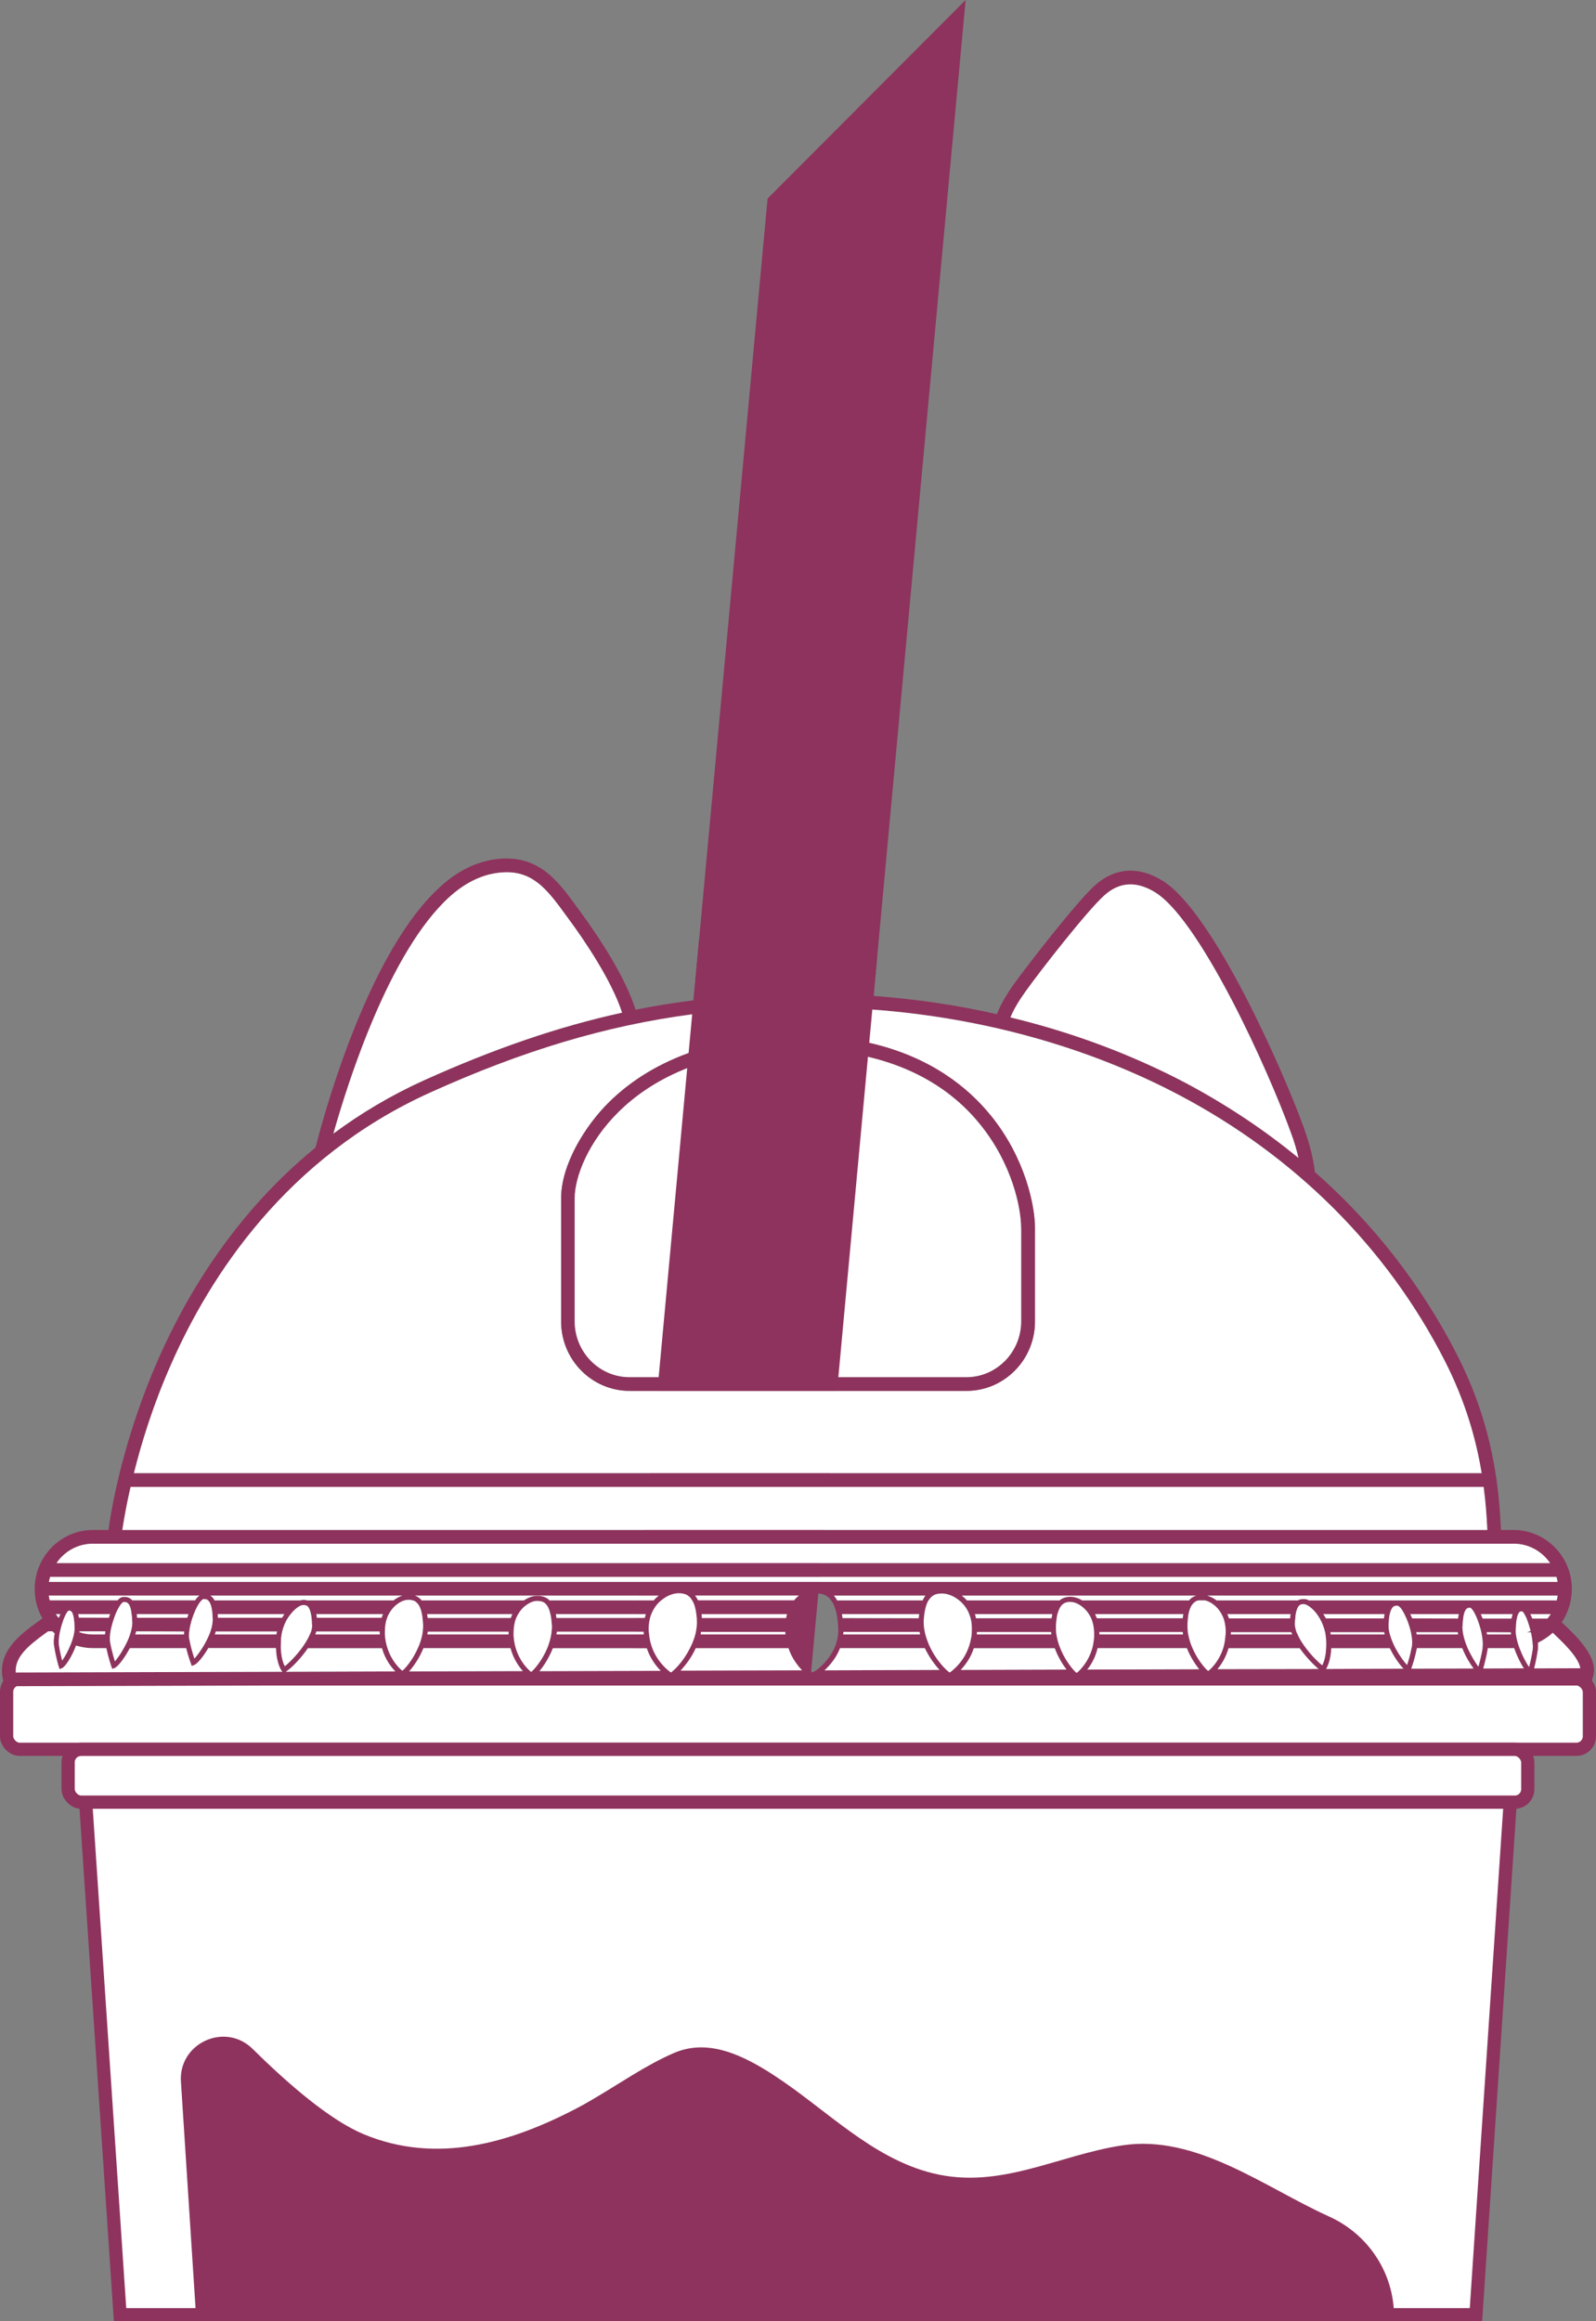 <?xml version="1.0" encoding="UTF-8"?><svg id="Layer_2" xmlns="http://www.w3.org/2000/svg" viewBox="0 0 190.9 277.53"><rect x="0" y="0" width="190.9" height="277.53" fill="#808080" stroke="none"/><defs><style>.cls-1{stroke:#8e335d;stroke-miterlimit:10;stroke-width:1.58px;}.cls-1,.cls-2{fill:#fff;}.cls-3{fill:#8e335d;}</style></defs><polygon class="cls-3" points="115.5 0 104.92 114.4 104.49 119.07 104.34 120.7 103.97 124.68 103.82 126.36 100.28 164.65 100.14 166.12 100.12 166.29 99.21 176.12 99.06 177.77 98.59 182.92 98.43 184.56 98.22 186.88 98.07 188.52 98.01 189.13 97.88 190.51 97.02 199.83 96.94 200.73 96.88 201.33 96.16 209.15 95.58 215.46 92.56 248.11 89.91 276.74 68.42 276.74 70.79 251.05 74.08 215.46 74.67 209.15 75.38 201.39 75.45 200.73 75.53 199.77 75.79 197.05 75.94 195.41 75.97 195.08 76.12 193.44 76.16 192.98 76.31 191.34 76.37 190.77 76.52 189.13 76.57 188.52 76.73 186.88 76.94 184.56 77.09 182.92 77.57 177.77 77.72 176.12 78.63 166.29 78.71 165.45 78.78 164.65 82.2 127.71 82.36 125.9 82.79 121.27 82.95 119.6 83.61 112.43 91.81 23.74 115.5 0"/><polygon class="cls-1" points="180.64 215.46 176.54 276.74 14.36 276.74 10.25 215.46 180.64 215.46"/><path class="cls-3" d="M23.44,276.74l-1.79-27.72c-.42-4.69,5.24-7.36,8.59-4.04,4.3,4.25,9.26,8.51,13.26,10.18,8.72,3.63,17.53,1.07,25.54-3.13.59-.31,1.17-.63,1.75-.98,3.25-1.88,6.4-4.12,9.82-5.6,3.87-1.67,7.75.06,11.09,2.11.29.18.58.36.86.55,6.21,4.02,11.68,9.93,19.06,11.73,8.03,1.96,14.92-2.18,22.64-3.35,8.83-1.34,16.95,4.99,24.63,8.47.03.01.06.03.08.04,4.68,2.11,7.7,6.69,7.77,11.74H23.44Z"/><rect class="cls-1" x=".79" y="200.73" width="189.32" height="8.41" rx="1.55" ry="1.55"/><rect class="cls-1" x="8.15" y="209.15" width="174.59" height="6.31" rx="1.55" ry="1.55"/><path class="cls-3" d="M186.97,194.11c-.07-.05-.13-.11-.17-.14.75-1.14,1.21-2.51,1.21-3.99,0-3.89-3.12-7.06-6.98-7.06h-1.5c-.23-4.79-.82-12.33-5.31-21.06-4.22-8.24-9.96-15.59-16.95-21.74-.07-.73-.35-2.63-1.33-5.33-2.36-6.54-10.76-25.69-16.88-29.49-2.83-1.77-5.7-1.58-8.06.52-2.24,2.01-8.14,9.64-9.7,11.8-.98,1.37-1.64,2.55-2.06,3.63-4.78-1.08-9.72-1.81-14.75-2.18-2.48-.19-4.98-.29-7.5-.3h-.49c-4.67,0-9.15.27-13.55.83-2.33.29-4.63.66-6.93,1.12-1.22-3.89-4.31-8.6-6.76-11.93l-.27-.36c-1-1.39-1.97-2.69-3.12-3.73-1.98-1.75-4.19-2.37-6.96-1.92-2.16.37-4.26,1.43-6.21,3.2-3.97,3.58-7.73,10.01-11.15,19.11-2.11,5.64-3.43,10.61-3.81,12.11-9.57,7.81-15.38,17.51-18.8,25.28-4.11,9.37-5.55,17.42-5.97,20.44h-1.85c-3.85,0-6.97,3.17-6.97,7.06,0,1.28.33,2.49.93,3.51l-.11.08c-.17.12-.35.25-.53.38-1.97,1.44-4.95,3.6-4.04,7.05l.17.6h.38l74.43-.21,21.5-.06,30.14-.08,62.49-.18h.84l.18-.55c.77-2.32-1.95-4.87-3.56-6.41ZM189.02,199.45h-5.52c.13-.48.31-1.28.44-2.16.03-.25.03-.55.02-.89.63-.31,1.24-.72,1.77-1.19.03.04.07.07.11.11,1,.95,2.97,2.79,3.18,4.13ZM25.33,190.9c-.05-.06-.11-.09-.16-.13h22.94c-.33.11-.69.29-1.04.57h-10.34c-.16-.06-.34-.08-.55-.06-.07,0-.14.02-.23.06h-10.29c-.09-.19-.2-.33-.33-.44ZM25.44,193.42v.11c.02.47-.09,1-.27,1.53-.04.11-.09.22-.13.35-.24.57-.55,1.15-.86,1.64-.34.55-.69.99-.93,1.25-.09-.3-.24-.73-.36-1.25-.09-.34-.17-.71-.24-1.09-.04-.17-.04-.35-.04-.55.02-.11.02-.24.04-.35.05-.51.2-1.09.38-1.64.06-.15.11-.29.17-.44.22-.58.49-1.11.75-1.44.07-.09.12-.17.18-.2.13-.13.2-.15.22-.15h.09c.2,0,.35.04.46.15t0,.01c.28.24.44.77.52,1.63,0,.13,0,.27,0,.44ZM93.94,195.1v.09c0,.07.02.15.02.22h-10.16c.02-.11.04-.22.06-.31h10.08ZM83.91,192.98h10.23c-.03.15-.09.31-.11.48h-10.08c0-.17-.02-.33-.04-.48ZM94.31,197.05c.4,1.19,1.07,2.07,1.62,2.65l-14.54.04c.61-.64,1.32-1.57,1.83-2.69h11.09ZM83.49,191.34c-.11-.22-.22-.41-.34-.57h12.4c-.11.09-.22.18-.31.27-.09.1-.17.19-.26.3h-11.49ZM83.29,192.98c.02.15.04.31.06.48v.2c.03.49-.02.96-.11,1.44-.02.11-.06.2-.08.31-.14.57-.38,1.13-.63,1.64-.63,1.25-1.47,2.23-2.01,2.69-.11.11-.2.18-.28.22-.07-.06-.16-.13-.29-.22-.51-.42-1.41-1.3-1.94-2.69-.18-.49-.33-1.04-.38-1.64-.02-.09-.02-.16-.02-.26-.02-.01-.02-.05-.02-.07-.03-.58.02-1.13.15-1.64.04-.15.09-.31.15-.46.18-.44.42-.84.71-1.19.14-.16.31-.33.49-.45.29-.24.6-.44.9-.57.34-.15.65-.24.91-.26.09-.01.2-.01.29-.01.35,0,.73.05,1.08.27.05.04.11.09.18.15.13.11.24.25.33.42.26.38.42.95.51,1.64ZM78.2,191.34h-12.48s-.05-.06-.07-.09c-.53-.46-1.17-.48-1.61-.44-.37.02-.86.18-1.37.53h-12.24c-.05-.09-.13-.17-.22-.24-.18-.15-.36-.26-.56-.33h29.15c-.22.16-.42.35-.6.57ZM77.01,195.41h-10.45c.02-.11.04-.22.04-.33h10.39v.11c0,.07.02.15.02.22ZM66.56,193.44c-.02-.17-.05-.31-.07-.46h10.76c-.06.15-.09.31-.13.46h-10.56ZM51.16,193.44c-.02-.17-.05-.31-.07-.46h10.19c-.07.15-.13.29-.18.46h-9.94ZM60.83,195.08v.33h-9.72c.03-.11.03-.22.05-.33h9.67ZM61.06,197.05c.35,1.28.97,2.18,1.48,2.74l-13.61.04c.55-.6,1.25-1.61,1.72-2.78h10.41ZM61.7,197.05c-.13-.43-.22-.93-.25-1.46v-.51c.01-.64.12-1.19.31-1.64.07-.17.14-.31.23-.46.63-1.08,1.61-1.53,2.1-1.57h.22c.31,0,.64.05.92.29.29.26.49.68.62,1.28.03.15.07.29.09.46.04.25.05.51.07.8.02.29,0,.57-.03.84,0,.11-.02.22-.04.33-.09.57-.27,1.13-.48,1.64-.54,1.3-1.37,2.34-1.8,2.74-.04.04-.09.08-.11.1-.04-.02-.09-.06-.13-.1-.44-.38-1.28-1.27-1.72-2.74ZM49.81,191.57c.31.26.53.73.66,1.41.02.13.05.29.07.46.02.2.04.42.06.65.01.33,0,.66-.04.99l-.05.33c-.11.57-.3,1.13-.53,1.64-.61,1.37-1.48,2.41-1.87,2.71-.34-.3-1.28-1.17-1.77-2.71-.16-.47-.27-1-.31-1.6v-.39c0-.64.09-1.17.27-1.64.06-.15.11-.31.2-.44.52-.99,1.32-1.48,1.87-1.64.11-.04.22-.06.29-.06.09-.02.16-.02.24-.02.16,0,.33.02.49.08.15.03.29.11.42.23ZM45.41,195.06c0,.11,0,.22.02.35h-7.71c.04-.13.09-.24.11-.35h7.58ZM37.83,192.98h7.98c-.07.15-.13.29-.16.44h-7.75c-.02-.17-.03-.31-.07-.44ZM45.68,197.05c.39,1.36,1.1,2.27,1.61,2.78l-13.11.04c.51-.3,1.73-1.48,2.64-2.82h8.86ZM25.81,195.06h7.32c-.03.11-.05.22-.07.35h-7.36c.04-.13.07-.24.11-.35ZM26.07,193.42c0-.17-.02-.31-.02-.44h7.96c-.09.13-.18.29-.27.44h-7.67ZM33.61,196.1c0-.23.04-.47.07-.69.02-.13.06-.24.08-.35.16-.64.4-1.18.69-1.64.11-.17.22-.31.33-.44.53-.68,1.11-1.06,1.46-1.08h.09c.2,0,.35.04.48.15.18.16.31.47.4.93.03.13.05.27.07.44.02.24.06.51.06.82,0,.26-.04.53-.13.82-.04.11-.09.22-.15.35-.22.53-.58,1.1-.97,1.64-.73.99-1.6,1.85-2.02,2.16-.17-.31-.42-.99-.48-2.16,0-.29,0-.6.02-.95ZM66.12,197.05h11.24c.42,1.23,1.09,2.12,1.68,2.71h-3.51s-11.02.03-11.02.03c.55-.64,1.17-1.62,1.61-2.74ZM94.96,197.05c-.18-.49-.31-1.04-.38-1.64-.02-.09-.02-.16-.02-.26,0-.01-.02-.03-.02-.05-.03-.64.02-1.17.11-1.64.04-.17.09-.33.13-.48.24-.69.59-1.19.9-1.52.05-.03.11-.09.14-.12.28-.26.57-.44.84-.57.4-.18.79-.26,1.08-.26h.14c.28.01.61.09.92.26.22.13.42.29.62.57.26.36.49.87.66,1.64.02.15.05.31.07.48.06.34.09.74.11,1.16.02.17.02.33,0,.48,0,.11,0,.2-.02.31-.05.58-.22,1.15-.44,1.64-.58,1.26-1.53,2.18-2.17,2.65-.18.11-.33.2-.44.26-.04-.03-.1-.08-.17-.13-.05-.04-.11-.08-.17-.13-.53-.44-1.37-1.31-1.89-2.65ZM154.31,193.49h-7.31c-.05-.18-.12-.36-.2-.51h7.56c-.01.15-.03.33-.05.51ZM154.44,195.14c.03.09.07.18.11.27h-7.35c.02-.09.02-.2.02-.27h7.22ZM146.95,197.05h8.51c.75,1.06,1.68,2.01,2.27,2.49l-12.11.02c.47-.55,1-1.37,1.33-2.51ZM183.1,194.99c-.15.05-.3.11-.44.16h.47c.13.52.2,1.05.22,1.5,0,.2,0,.39-.02.55-.12.84-.31,1.61-.43,2.1-.33-.47-.81-1.35-1.15-2.28-.21-.55-.35-1.1-.43-1.63,0-.07,0-.16-.01-.24v-.29c.01-.55.05-1,.12-1.35.04-.22.1-.4.17-.53.04-.11.09-.18.15-.24.05-.05.12-.09.27-.09h.05c.08.02.19.15.28.33.09.13.18.31.27.53.17.4.33.93.48,1.48ZM183.04,192.98h2.45c-.13.18-.26.37-.4.53h-1.81c-.07-.2-.16-.38-.24-.53ZM182.27,199.46l-4.85.02c.14-.51.38-1.4.54-2.39v-.04h3.07s.06,0,.08-.01c.32.93.76,1.82,1.16,2.42ZM177.82,195.14h2.88c0,.09,0,.18.02.27h-2.85c-.02-.09-.03-.18-.05-.27ZM180.8,193.51h-3.46c-.07-.2-.14-.37-.22-.53h3.8c-.03.15-.09.33-.12.53ZM177.2,195.14l.05.27c.11.6.17,1.17.09,1.57v.07c-.14.9-.36,1.72-.51,2.21-.33-.43-.86-1.27-1.28-2.21-.23-.54-.42-1.11-.53-1.64-.02-.09-.03-.18-.03-.27-.04-.2-.06-.41-.06-.59.02-.4.06-.75.09-1.04.02-.2.06-.38.09-.53.1-.33.19-.53.33-.66.09-.07.2-.11.35-.11h.09s.09.02.28.28c.09.13.2.29.29.49.07.15.16.33.24.53.2.49.38,1.08.51,1.63ZM176.25,199.48l-7.46.02c.15-.38.46-1.33.68-2.45h5.43c.38.95.91,1.85,1.35,2.43ZM169.4,195.14h4.97c0,.09.01.18.03.27h-4.95c-.02-.09-.03-.18-.05-.27ZM174.4,193.51l-5.48-.02c-.07-.18-.16-.35-.23-.51h5.8c-.03.15-.07.33-.09.53ZM168.78,195.14l.05.27c.09.51.13.99.07,1.33-.01.09-.03.2-.07.31-.16.84-.38,1.59-.53,2.01-.35-.36-.91-1.13-1.39-2.01-.27-.53-.51-1.09-.65-1.64-.04-.09-.06-.18-.08-.27-.07-.3-.09-.57-.09-.83.02-.31.04-.58.06-.82,0-.18.05-.36.09-.51.09-.42.22-.69.38-.86.13-.11.27-.16.48-.16.03,0,.07,0,.11.02,0,0,.14.01.4.32.13.19.25.41.4.68.07.15.16.33.24.51.22.51.4,1.1.53,1.65ZM166.24,197.05c.49,1.03,1.15,1.96,1.64,2.45l-9.26.04c.2-.35.55-1.12.62-2.49h7ZM159.17,195.41c0-.09-.02-.18-.04-.27h6.43l.06.27h-6.45ZM165.53,193.49h-6.95c-.09-.18-.2-.36-.31-.51h7.33c-.02.15-.06.33-.07.51ZM158.51,195.14c.02.09.04.18.04.27.03.18.05.38.07.58.02.39.02.75,0,1.06-.05,1.1-.31,1.74-.46,2.05-.42-.31-1.24-1.11-1.95-2.05-.4-.53-.77-1.09-1-1.64-.06-.09-.1-.18-.13-.27-.13-.37-.2-.72-.2-1.01,0-.24,0-.44.05-.64,0-.18.04-.36.06-.51.09-.53.23-.86.42-1.04.12-.11.29-.17.47-.17h.11c.37.04.99.46,1.55,1.21.11.15.22.33.33.51.28.48.49,1.02.64,1.65ZM146.6,195.41s0,.04-.02.07c-.03.59-.12,1.1-.27,1.57-.4,1.26-1.11,2.1-1.55,2.52-.09.1-.19.17-.26.21-.05-.04-.13-.11-.22-.21-.44-.45-1.15-1.37-1.64-2.52-.24-.51-.4-1.07-.51-1.64-.02-.09-.04-.18-.06-.29-.03-.31-.05-.64-.03-.99.01-.24.03-.44.05-.66.02-.18.04-.34.07-.49.13-.66.35-1.11.66-1.37.17-.16.35-.24.55-.27h.75c.55.11,1.44.6,1.99,1.64.09.15.16.31.24.51.16.46.25,1.01.25,1.65v.27ZM116.74,193.47c-.04-.18-.08-.34-.13-.49h9.26c-.04.15-.07.31-.09.49h-9.04ZM125.74,195.41h-8.89c0-.07,0-.15.02-.22v-.07h8.85c0,.09.02.2.02.29ZM126.16,197.05c.37,1.01.92,1.9,1.41,2.56l-12.66.04c.55-.59,1.19-1.43,1.57-2.6h9.68ZM126.82,197.05c-.22-.51-.37-1.07-.46-1.64-.02-.09-.02-.2-.03-.29-.02-.26-.02-.5-.02-.75.02-.33.05-.62.09-.9.02-.18.05-.34.09-.49.15-.53.33-.91.6-1.15.28-.24.61-.31.92-.31.07,0,.14.02.23.02.46.03,1.39.45,2.01,1.44.11.15.19.31.28.49.2.46.33,1.01.34,1.65v.58c-.03.5-.1.95-.21,1.35-.35,1.23-.97,2.07-1.45,2.56-.16.18-.33.31-.42.4-.11-.07-.25-.22-.42-.4-.45-.53-1.11-1.44-1.55-2.56ZM131.29,197.05h10.67c.4,1.01.97,1.9,1.48,2.52l-13.39.04c.46-.58.97-1.42,1.24-2.56ZM141.47,193.47h-10.27c-.07-.18-.14-.34-.22-.49h10.56c-.03.15-.05.33-.07.49ZM141.51,195.41h-10.01v-.29h9.97c0,.11.02.2.04.29ZM142.4,191.14c-.05.05-.13.12-.18.2h-12.77c-.42-.26-.84-.39-1.17-.42-.42-.04-1.02-.02-1.55.42h-11.07c-.2-.22-.4-.41-.62-.57h28.04c-.24.07-.46.18-.68.37ZM115.24,191.79c.31.35.55.75.71,1.19.06.15.11.31.17.49.12.5.16,1.04.12,1.65v.03c0,.1-.01.17-.01.26-.08.6-.22,1.15-.41,1.64-.49,1.3-1.29,2.14-1.82,2.6-.17.14-.29.24-.39.31-.11-.06-.23-.17-.4-.31-.53-.5-1.31-1.43-1.9-2.6-.25-.51-.47-1.07-.62-1.64-.04-.11-.05-.2-.07-.31-.11-.46-.15-.95-.13-1.44,0-.06.02-.13.02-.19.02-.18.03-.34.05-.49.09-.69.26-1.26.5-1.64.11-.17.22-.31.34-.42.06-.06.11-.11.19-.15.32-.22.71-.27,1.06-.27.11,0,.2,0,.29.01.25.02.58.11.93.26.29.13.6.33.89.57.17.12.33.29.48.45ZM109.89,193.47h-9.12c-.02-.18-.05-.34-.07-.49h9.24c-.02.15-.03.31-.05.49ZM109.98,195.1c.02.11.04.2.07.31h-9.19c.02-.11.02-.2.02-.31h9.1ZM110.62,197.05c.51,1.06,1.17,1.98,1.75,2.6l-13.75.05c.67-.62,1.42-1.51,1.86-2.65h10.14ZM110.36,191.34h-10.23c-.11-.22-.23-.41-.38-.57h10.94c-.13.16-.24.35-.33.57ZM186.2,191.34h-29.63c-.2-.11-.38-.17-.54-.17-.31-.02-.59.04-.81.17h-9.7c-.38-.3-.78-.48-1.11-.57h41.9c-.03.18-.05.38-.11.57ZM122.64,118.58c1.75-2.46,7.45-9.75,9.46-11.54,1.81-1.63,3.85-1.74,6.1-.35,2.36,1.46,5.53,5.96,9.19,12.95,3.01,5.79,5.68,12.06,6.99,15.71.46,1.23.75,2.27.93,3.09-4.11-3.38-8.62-6.38-13.46-8.95-6.5-3.42-13.57-6.07-20.98-7.86.36-.89.95-1.9,1.77-3.05ZM53.79,107.2c1.72-1.55,3.55-2.48,5.39-2.79,2.28-.38,4,.09,5.59,1.52,1.02.91,1.94,2.15,2.89,3.47l.27.36c1.94,2.61,5.22,7.45,6.47,11.31-7.67,1.68-15.35,4.33-23.66,8.07-4.03,1.83-7.65,4-10.87,6.39,1.74-6.13,6.69-21.8,13.92-28.33ZM20.48,163.08c4.62-10.5,13.75-24.66,30.94-32.44,11.08-5.01,21.03-8.01,31.37-9.37,4.46-.58,8.98-.86,13.71-.86h.47c2.47.01,4.93.11,7.37.29,13.23.98,25.81,4.48,36.75,10.25,13.86,7.32,24.82,18.27,31.67,31.65,2.57,5.01,3.82,9.63,4.46,13.52H16.02c.91-3.63,2.3-8.18,4.46-13.04ZM15.62,177.77h161.83c.26,1.95.37,3.68.44,5.15H14.63c.18-1.14.48-2.93.99-5.15ZM11.12,184.56h169.91c1.81,0,3.4.91,4.37,2.32H6.76c.95-1.41,2.56-2.32,4.36-2.32ZM5.99,188.52h180.18c.05.2.11.41.12.61H5.85c.03-.2.09-.41.14-.61ZM23.84,190.77c-.13.09-.26.22-.39.38-.03.06-.07.11-.11.19h-7.52c-.04-.06-.07-.08-.11-.11-.26-.24-.59-.33-.97-.3-.24,0-.46.15-.68.41H5.95c-.05-.19-.09-.39-.1-.57h17.99ZM16.4,193.42c0-.17-.02-.31-.03-.44h6.17c-.05.15-.09.29-.15.44h-5.99ZM22.03,195.06c-.02.11-.02.24-.02.35h-5.83c.04-.13.08-.24.11-.37l5.74.02ZM9.44,193.4c0-.16-.05-.29-.09-.42h3.82c-.06.13-.11.27-.15.44l-3.58-.02ZM12.6,195.04c0,.13-.03.24-.05.37h-1.43c-.56,0-1.11-.09-1.62-.26,0-.03.02-.07.02-.11h3.08ZM13.17,195.41c.02-.13.04-.24.05-.37.1-.53.26-1.09.44-1.62.06-.17.11-.31.17-.44.2-.47.42-.88.62-1.15.22-.27.33-.29.33-.29h.09c.18,0,.33.03.44.14.22.2.36.62.44,1.3,0,.13.03.27.05.44,0,.15.02.29.02.46.02.36-.06.76-.17,1.16-.03.13-.07.24-.11.37-.18.57-.45,1.13-.74,1.64-.37.68-.79,1.26-1.06,1.57-.11-.36-.28-.93-.42-1.57-.06-.23-.11-.49-.15-.75-.04-.23-.04-.54,0-.89ZM7.07,195.72c.02-.22.05-.44.11-.68.09-.36.18-.74.31-1.09.05-.2.13-.38.2-.55.07-.16.13-.31.2-.42.13-.24.24-.38.33-.42h.05c.13,0,.21.04.24.09.08.06.15.17.2.33.04.11.08.26.11.42.06.31.09.69.09,1.15.02.13,0,.24,0,.37,0,.03,0,.09,0,.12-.06.48-.22.99-.41,1.48-.33.83-.75,1.59-1.06,2.01-.11-.44-.27-1.11-.38-1.84-.04-.28-.04-.6.02-.97ZM6.98,193.4c-.11-.13-.2-.27-.31-.42h.55c-.06.13-.13.27-.19.42h-.05ZM5.41,195.28c.11-.07.22-.16.33-.24h.53c.07.1.16.17.25.24-.11.57-.15,1.1-.07,1.5.2,1.3.53,2.41.55,2.45l.11.33.31-.13c.4-.18,1.17-1.39,1.66-2.69.64.2,1.33.31,2.04.31h1.57c.26,1.21.59,2.14.61,2.2l.11.29.29-.11c.38-.15,1.17-1.15,1.81-2.38h6.74c.25,1.04.55,1.81.56,1.85l.1.29.29-.11c.36-.13,1.08-.97,1.7-2.03h8.09c.07,1.98.69,2.74.73,2.78l.04.04-31.88.09c-.13-1.85,1.46-3.18,3.53-4.68Z"/><path class="cls-2" d="M155.31,138.44c-4.11-3.38-8.62-6.37-13.46-8.95-6.5-3.42-13.57-6.06-20.99-7.85.37-.9.95-1.9,1.77-3.05,1.75-2.47,7.45-9.75,9.46-11.54,1.81-1.63,3.85-1.74,6.1-.35,2.36,1.46,5.53,5.95,9.19,12.95,3.01,5.79,5.68,12.06,7,15.71.46,1.22.75,2.26.93,3.09Z"/><path class="cls-2" d="M74.4,121.07c-7.67,1.68-15.34,4.33-23.65,8.07-4.04,1.83-7.65,4-10.87,6.39,1.74-6.14,6.69-21.81,13.92-28.33,1.72-1.55,3.54-2.48,5.39-2.79,2.28-.38,4,.09,5.59,1.52,1.02.91,1.94,2.16,2.89,3.47l.27.37c1.94,2.61,5.22,7.45,6.47,11.31Z"/><path class="cls-2" d="M172.76,162.6c-6.85-13.38-17.81-24.33-31.67-31.65-10.94-5.77-23.52-9.27-36.75-10.25-2.44-.18-4.9-.28-7.37-.29h-.47c-4.73,0-9.25.28-13.71.86-10.34,1.36-20.29,4.36-31.37,9.37-17.19,7.78-26.32,21.94-30.94,32.44-2.16,4.86-3.55,9.41-4.46,13.04h161.2c-.64-3.89-1.89-8.51-4.46-13.52ZM123.79,157.98c0,4.59-3.67,8.31-8.2,8.31h-40.28c-4.53,0-8.2-3.72-8.2-8.31v-14.7c0-4.06,2.9-8.75,5.81-11.58,2.06-2.02,5.1-4.23,9.44-5.8h0c3.68-1.33,8.29-2.2,14.04-2.09,2.8.05,5.32.37,7.56.87,7.37,1.67,11.87,5.4,14.5,8.64,4.2,5.16,5.32,10.91,5.32,13.5v11.16Z"/><path class="cls-2" d="M7.22,192.98c-.05.13-.13.27-.18.42h-.05c-.11-.13-.2-.27-.31-.42h.55Z"/><path class="cls-2" d="M13.17,192.98c-.05.13-.11.27-.15.44l-3.58-.02c-.02-.16-.05-.29-.09-.42h3.82Z"/><path class="cls-2" d="M12.6,195.04c-.02.13-.04.24-.05.37h-1.42c-.57,0-1.11-.09-1.63-.26,0-.04.02-.07.02-.11h3.09Z"/><path class="cls-2" d="M22.03,195.06c-.02.11-.02.24-.02.35h-5.83c.04-.13.07-.24.11-.37l5.74.02Z"/><path class="cls-2" d="M22.54,192.98c-.05.15-.09.29-.15.44h-5.99c0-.16-.02-.31-.04-.44h6.17Z"/><path class="cls-2" d="M23.84,190.77c-.13.09-.26.22-.38.38-.04.05-.07.11-.11.18h-7.53c-.04-.05-.07-.07-.11-.11-.26-.24-.58-.33-.97-.29-.24,0-.46.15-.68.4H5.95c-.05-.18-.09-.38-.11-.57h17.99Z"/><path class="cls-2" d="M34.01,192.98c-.09.13-.18.29-.27.44h-7.67c0-.16-.02-.31-.02-.44h7.96Z"/><path class="cls-2" d="M33.13,195.06c-.04.11-.05.22-.07.35h-7.36c.04-.13.07-.24.11-.35h7.32Z"/><path class="cls-2" d="M45.43,195.41h-7.71c.04-.13.09-.24.11-.35h7.58c0,.11,0,.22.02.35Z"/><path class="cls-2" d="M45.81,192.98c-.07.15-.13.29-.16.44h-7.74c-.02-.16-.04-.31-.07-.44h7.98Z"/><path class="cls-2" d="M48.11,190.77c-.33.11-.69.29-1.04.57h-10.34c-.16-.05-.35-.07-.55-.05-.07,0-.15.02-.24.05h-10.28c-.09-.18-.2-.33-.33-.44-.05-.05-.11-.09-.16-.13h22.94Z"/><path class="cls-2" d="M61.28,192.98c-.07.15-.13.29-.18.46h-9.94c-.02-.16-.05-.31-.07-.46h10.19Z"/><path class="cls-2" d="M125.74,195.41h-8.9c0-.07,0-.15.02-.22v-.07h8.86c0,.09.02.2.02.29Z"/><path class="cls-2" d="M125.87,192.98c-.04.15-.07.31-.09.49h-9.04c-.04-.18-.07-.35-.13-.49h9.26Z"/><path class="cls-2" d="M141.51,195.41h-10.01v-.29h9.97c0,.11.02.2.04.29Z"/><path class="cls-2" d="M141.54,192.98c-.04.15-.05.33-.07.49h-10.27c-.07-.18-.15-.35-.22-.49h10.56Z"/><path class="cls-2" d="M143.08,190.77c-.24.07-.46.18-.68.37-.05.05-.13.13-.18.2h-12.77c-.42-.26-.84-.38-1.17-.42-.42-.04-1.02-.02-1.55.42h-11.07c-.2-.22-.4-.4-.62-.57h28.04Z"/><path class="cls-2" d="M154.55,195.41h-7.34c.02-.09.02-.2.02-.27h7.22c.04.09.07.18.11.27Z"/><path class="cls-2" d="M154.36,192.98c-.02.15-.04.33-.05.51h-7.31c-.05-.18-.13-.37-.2-.51h7.56Z"/><path class="cls-2" d="M165.6,192.98c-.02.15-.05.33-.07.51h-6.94c-.09-.18-.2-.37-.31-.51h7.32Z"/><path class="cls-2" d="M165.62,195.41h-6.45c0-.09-.02-.18-.04-.27h6.43l.05.27Z"/><path class="cls-2" d="M174.4,195.41h-4.95c-.02-.09-.04-.18-.05-.27h4.97c0,.09.02.18.04.27Z"/><path class="cls-2" d="M174.49,192.98c-.04.15-.07.33-.09.53l-5.48-.02c-.07-.18-.16-.35-.24-.51h5.81Z"/><path class="cls-2" d="M180.72,195.41h-2.85l-.05-.27,2.89.02c0,.07,0,.16.02.26Z"/><path class="cls-2" d="M180.92,192.98c-.04.15-.09.33-.13.53h-3.45c-.07-.2-.15-.37-.22-.53h3.8Z"/><path class="cls-2" d="M185.49,192.98c-.13.18-.26.37-.4.53h-1.81c-.07-.2-.16-.38-.24-.53h2.45Z"/><path class="cls-2" d="M186.31,190.77c-.04.18-.05.38-.11.57h-29.63c-.2-.11-.38-.16-.55-.16-.31-.02-.58.04-.8.16h-9.7c-.38-.29-.79-.47-1.11-.57h41.9Z"/><path class="cls-2" d="M189.02,199.45l-5.52.02c.13-.49.31-1.3.44-2.17.04-.26.04-.55.02-.9.64-.31,1.24-.71,1.77-1.19.04.04.07.07.11.11,1,.95,2.98,2.79,3.18,4.13Z"/><path class="cls-2" d="M183.35,196.65c0,.2,0,.38-.02.55-.13.84-.31,1.61-.44,2.1-.33-.47-.8-1.35-1.15-2.28-.2-.55-.35-1.1-.42-1.63,0-.07,0-.16-.02-.24v-.29c.02-.55.05-1,.13-1.35.04-.22.09-.4.16-.53.04-.11.09-.18.15-.24.05-.05.13-.09.27-.09h.05c.07.02.18.15.27.33.09.13.18.31.27.53.16.4.33.93.47,1.48-.15.05-.29.11-.44.16h.47c.13.51.2,1.04.22,1.5Z"/><path class="cls-2" d="M182.27,199.46l-4.86.02c.15-.51.38-1.41.55-2.39v-.04h3.07s.05,0,.07-.02c.33.93.77,1.83,1.17,2.43Z"/><path class="cls-2" d="M177.34,196.98v.07c-.15.9-.37,1.72-.51,2.21-.33-.44-.86-1.28-1.28-2.21-.24-.55-.42-1.11-.53-1.64-.02-.09-.04-.18-.04-.27-.04-.2-.06-.4-.06-.58.02-.4.06-.75.09-1.04.02-.2.05-.38.09-.53.09-.33.18-.53.33-.66.09-.07.2-.11.35-.11h.09s.09.02.27.27c.09.13.2.29.29.49.07.15.16.33.24.53.2.49.38,1.08.51,1.63l.05.27c.11.6.16,1.17.09,1.57Z"/><path class="cls-2" d="M176.25,199.48l-7.45.02c.15-.38.46-1.33.68-2.45h5.42c.38.95.91,1.84,1.35,2.43Z"/><path class="cls-2" d="M168.9,196.74c-.02.09-.04.2-.07.31-.16.84-.38,1.59-.53,2.01-.35-.37-.91-1.13-1.39-2.01-.27-.53-.51-1.1-.66-1.64-.04-.09-.05-.18-.07-.27-.07-.29-.09-.57-.09-.82.02-.31.04-.58.05-.82.02-.18.05-.37.09-.51.09-.42.22-.69.38-.86.13-.11.27-.16.47-.16.04,0,.07,0,.11.02,0,0,.15.02.4.33.13.18.26.4.4.68.07.15.16.33.24.51.22.51.4,1.1.53,1.64l.05.27c.09.51.13.99.07,1.33Z"/><path class="cls-2" d="M167.88,199.5l-9.26.04c.2-.35.55-1.11.62-2.48h7c.49,1.02,1.15,1.95,1.64,2.45Z"/><path class="cls-2" d="M158.62,195.99c.02.38.02.75,0,1.06-.05,1.1-.31,1.74-.46,2.05-.42-.31-1.24-1.11-1.95-2.05-.4-.53-.77-1.1-1-1.64-.05-.09-.09-.18-.13-.27-.13-.37-.2-.71-.2-1,.02-.24.02-.44.05-.64,0-.18.04-.37.05-.51.09-.53.24-.86.42-1.04.13-.11.29-.16.47-.16h.11c.37.04.99.46,1.55,1.21.11.15.22.33.33.51.27.47.49,1.02.64,1.64.02.09.04.18.04.27.04.18.05.38.07.58Z"/><path class="cls-2" d="M157.73,199.54l-12.11.02c.47-.55,1-1.37,1.33-2.5h8.51c.75,1.06,1.68,2.01,2.26,2.48Z"/><path class="cls-2" d="M146.6,195.14v.27s0,.04-.02.07c-.04.58-.13,1.1-.27,1.57-.4,1.26-1.11,2.1-1.55,2.52-.09.09-.18.16-.26.2-.05-.04-.13-.11-.22-.2-.44-.46-1.15-1.37-1.64-2.52-.24-.51-.4-1.08-.51-1.64-.02-.09-.04-.18-.05-.29-.04-.31-.05-.64-.04-.99.02-.24.04-.44.05-.66.02-.18.04-.35.07-.49.13-.66.35-1.11.66-1.37.16-.16.35-.24.55-.27h.75c.55.11,1.44.6,1.99,1.64.09.15.16.31.24.51.16.46.26,1,.26,1.64Z"/><path class="cls-2" d="M143.44,199.57l-13.39.04c.46-.58.97-1.42,1.24-2.56h10.67c.4,1,.97,1.9,1.48,2.52Z"/><path class="cls-2" d="M130.87,195.12v.58c-.04.49-.11.95-.22,1.35-.35,1.22-.97,2.06-1.44,2.56-.16.18-.33.31-.42.4-.11-.07-.26-.22-.42-.4-.46-.53-1.11-1.44-1.55-2.56-.22-.51-.37-1.08-.46-1.64-.02-.09-.02-.2-.04-.29-.02-.26-.02-.49-.02-.75.02-.33.05-.62.09-.9.02-.18.05-.35.09-.49.15-.53.33-.91.6-1.15.27-.24.6-.31.91-.31.07,0,.15.02.24.02.46.04,1.39.46,2.01,1.44.11.15.18.31.27.49.2.46.33,1,.35,1.64Z"/><path class="cls-2" d="M8.91,194.55c.02.13,0,.24,0,.37-.02.04-.02.09-.02.13-.05.47-.22.99-.4,1.48-.33.82-.75,1.59-1.06,2.01-.11-.44-.27-1.11-.38-1.84-.04-.27-.04-.6.02-.97.02-.22.05-.44.11-.68.09-.37.18-.75.31-1.1.05-.2.13-.38.2-.55.07-.16.13-.31.2-.42.13-.24.24-.38.33-.42h.05c.13,0,.2.04.24.09.07.05.15.16.2.33.04.11.07.26.11.42.05.31.09.69.09,1.15Z"/><path class="cls-2" d="M15.82,193.88c.02.37-.05.77-.16,1.17-.04.13-.07.24-.11.37-.18.57-.46,1.13-.75,1.64-.37.68-.79,1.26-1.06,1.57-.11-.37-.27-.93-.42-1.57-.05-.24-.11-.49-.15-.75-.04-.24-.04-.55,0-.9.02-.13.04-.24.05-.37.09-.53.26-1.1.44-1.63.05-.16.11-.31.16-.44.2-.47.42-.88.62-1.15.22-.27.33-.29.33-.29h.09c.18,0,.33.04.44.15.22.2.37.62.44,1.3.02.13.04.27.05.44,0,.15.02.29.02.46Z"/><path class="cls-2" d="M25.44,193.42v.11c.02.47-.09,1-.27,1.53-.04.11-.09.22-.13.35-.24.57-.55,1.15-.86,1.64-.35.55-.69.99-.93,1.24-.09-.29-.24-.73-.37-1.24-.09-.35-.16-.71-.24-1.1-.04-.16-.04-.35-.04-.55.02-.11.02-.24.04-.35.05-.51.2-1.1.38-1.64.05-.15.11-.29.16-.44.22-.58.49-1.11.75-1.44.07-.09.13-.16.18-.2.13-.13.2-.15.22-.15h.09c.2,0,.35.04.46.15t.02.02c.27.24.44.77.51,1.63,0,.13.02.27.02.44Z"/><path class="cls-2" d="M37.34,194.24c0,.26-.04.53-.13.82-.04.11-.09.22-.15.35-.22.53-.58,1.1-.97,1.64-.73.99-1.61,1.84-2.03,2.16-.16-.31-.42-.99-.47-2.16,0-.29,0-.6.02-.95,0-.24.04-.47.07-.69.02-.13.05-.24.07-.35.16-.64.4-1.19.69-1.64.11-.16.22-.31.33-.44.53-.68,1.11-1.06,1.46-1.08h.09c.2,0,.35.04.47.15.18.16.31.47.4.93.04.13.05.27.07.44.02.24.05.51.05.82Z"/><path class="cls-2" d="M33.76,199.87l-31.87.09c-.13-1.84,1.46-3.18,3.53-4.68.11-.07.22-.16.33-.24h.53c.07.09.16.16.26.24-.11.57-.15,1.1-.07,1.5.2,1.3.53,2.41.55,2.45l.11.33.31-.13c.4-.18,1.17-1.39,1.66-2.69.64.2,1.33.31,2.05.31h1.57c.26,1.21.58,2.14.6,2.19l.11.29.29-.11c.38-.15,1.17-1.15,1.81-2.37h6.74c.26,1.04.55,1.81.57,1.84l.09.29.29-.11c.37-.13,1.08-.97,1.7-2.03h8.09c.07,1.97.69,2.74.73,2.78l.04.04Z"/><path class="cls-2" d="M47.29,199.83l-13.11.04c.51-.29,1.74-1.48,2.65-2.81h8.86c.38,1.35,1.1,2.26,1.61,2.78Z"/><path class="cls-2" d="M50.6,194.09c.02.33,0,.66-.04.99l-.05.33c-.11.57-.29,1.13-.53,1.64-.6,1.37-1.48,2.41-1.86,2.7-.35-.29-1.28-1.17-1.77-2.7-.16-.47-.27-1-.31-1.61v-.38c0-.64.09-1.17.27-1.64.05-.15.11-.31.2-.44.51-.99,1.32-1.48,1.86-1.64.11-.04.22-.05.29-.05.09-.02.16-.02.24-.02.16,0,.33.02.49.07.15.04.29.11.42.24.31.26.53.73.66,1.41.02.13.05.29.07.46.02.2.04.42.05.66Z"/><path class="cls-2" d="M177.89,182.92H14.63c.18-1.13.47-2.92.99-5.15h161.84c.26,1.95.37,3.69.44,5.15Z"/><path class="cls-2" d="M127.57,199.61l-12.66.04c.55-.58,1.19-1.42,1.57-2.59h9.68c.37,1,.91,1.9,1.41,2.56Z"/><path class="cls-2" d="M62.54,199.79l-13.61.04c.55-.6,1.24-1.61,1.72-2.78h10.41c.35,1.28.97,2.17,1.48,2.74Z"/><path class="cls-2" d="M78.8,190.77c-.22.16-.42.35-.6.57h-12.48s-.05-.05-.07-.09c-.53-.46-1.17-.47-1.61-.44-.37.02-.86.18-1.37.53h-12.24c-.05-.09-.13-.16-.22-.24-.18-.15-.37-.26-.57-.33h29.15Z"/><path class="cls-2" d="M77.25,192.98c-.05.15-.09.31-.13.46h-10.56c-.02-.16-.05-.31-.07-.46h10.76Z"/><path class="cls-2" d="M77.01,195.41h-10.45c.02-.11.04-.22.04-.33h10.39v.11c0,.07.02.15.02.22Z"/><path class="cls-2" d="M185.4,186.88H6.76c.95-1.41,2.56-2.32,4.37-2.32h169.91c1.81,0,3.4.91,4.37,2.32Z"/><path class="cls-2" d="M186.29,189.13H5.85c.04-.2.09-.4.15-.6h180.17c.05.2.11.4.13.6Z"/><path class="cls-2" d="M116.24,195.12v.04c0,.09-.02.16-.02.26-.07.6-.22,1.15-.4,1.64-.49,1.3-1.3,2.14-1.83,2.59-.16.15-.29.24-.38.31-.11-.05-.24-.16-.4-.31-.53-.49-1.32-1.42-1.9-2.59-.26-.51-.47-1.08-.62-1.64-.04-.11-.05-.2-.07-.31-.11-.46-.15-.95-.13-1.44,0-.05.02-.13.02-.18.02-.18.04-.35.05-.49.09-.69.26-1.26.49-1.64.11-.16.22-.31.35-.42.05-.05.11-.11.18-.15.33-.22.71-.27,1.06-.27.11,0,.2,0,.29.02.26.02.58.11.93.26.29.13.6.33.9.57.16.13.33.29.47.46.31.35.55.75.71,1.19.05.15.11.31.16.49.13.49.16,1.04.13,1.64Z"/><path class="cls-2" d="M83.35,193.46v.2c.04.49-.02.97-.11,1.44-.02.11-.05.2-.07.31-.15.57-.38,1.13-.64,1.64-.62,1.24-1.46,2.23-2.01,2.69-.11.11-.2.18-.27.22-.07-.05-.16-.13-.29-.22-.51-.42-1.41-1.3-1.94-2.69-.18-.49-.33-1.04-.38-1.64-.02-.09-.02-.16-.02-.26-.02-.02-.02-.05-.02-.07-.04-.58.02-1.13.15-1.64.04-.15.09-.31.15-.46.18-.44.42-.84.71-1.19.15-.16.31-.33.49-.46.29-.24.6-.44.89-.57.35-.15.66-.24.91-.26.09-.02.2-.02.29-.02.35,0,.73.05,1.08.27.05.04.11.09.18.15.13.11.24.26.33.42.26.38.42.95.51,1.64.02.15.04.31.05.47Z"/><path class="cls-2" d="M79.04,199.76l-14.52.04c.55-.64,1.17-1.63,1.61-2.74h11.23c.42,1.22,1.1,2.12,1.68,2.7Z"/><path class="cls-2" d="M95.93,199.7l-14.54.04c.6-.64,1.32-1.57,1.83-2.69h11.09c.4,1.19,1.08,2.06,1.63,2.65Z"/><path class="cls-2" d="M112.37,199.65l-13.75.05c.68-.62,1.42-1.52,1.86-2.65h10.14c.51,1.06,1.17,1.97,1.75,2.59Z"/><path class="cls-2" d="M110.69,190.77c-.13.16-.24.35-.33.57h-10.23c-.11-.22-.24-.4-.38-.57h10.94Z"/><path class="cls-2" d="M109.94,192.98c-.02.15-.04.31-.05.49l-9.11-.02c-.02-.16-.05-.33-.07-.47h9.24Z"/><path class="cls-2" d="M110.05,195.41h-9.19c.02-.11.02-.2.02-.31h9.1c.02.11.04.2.07.31Z"/><path class="cls-2" d="M95.55,190.77c-.11.09-.22.18-.31.27s-.16.18-.26.29h-11.49c-.11-.22-.22-.4-.35-.57h12.4Z"/><path class="cls-2" d="M94.14,192.98c-.04.15-.09.31-.11.47h-10.08c0-.16-.02-.33-.04-.47h10.23Z"/><path class="cls-2" d="M93.96,195.41h-10.16c.02-.11.04-.22.05-.31h10.08v.09c0,.07.02.15.02.22Z"/><path class="cls-2" d="M66.01,194.24c.02.29,0,.57-.04.84,0,.11-.02.22-.04.33-.09.57-.27,1.13-.47,1.64-.55,1.3-1.37,2.34-1.81,2.74-.04.04-.09.07-.11.09-.04-.02-.09-.05-.13-.09-.44-.38-1.28-1.28-1.72-2.74-.13-.44-.22-.93-.26-1.46v-.51c.02-.64.13-1.19.31-1.64.07-.16.15-.31.24-.46.62-1.08,1.61-1.53,2.1-1.57h.22c.31,0,.64.05.91.29.29.26.49.68.62,1.28.04.15.07.29.09.46.04.26.05.51.07.8Z"/><path class="cls-2" d="M60.83,195.08v.33h-9.72c.04-.11.04-.22.05-.33h9.66Z"/><path class="cls-3" d="M118.47,133.32c-2.63-3.24-7.13-6.97-14.5-8.64-2.24-.5-4.76-.82-7.56-.87-5.75-.11-10.36.76-14.04,2.09h0c-4.34,1.57-7.38,3.78-9.44,5.8-2.91,2.83-5.81,7.52-5.81,11.58v14.7c0,4.59,3.67,8.31,8.2,8.31h40.28c4.53,0,8.2-3.72,8.2-8.31v-11.16c0-2.59-1.12-8.34-5.32-13.5ZM122.14,157.98c0,3.67-2.94,6.67-6.55,6.67h-40.28c-3.62,0-6.56-3-6.56-6.67v-14.7c0-2.59,1.65-6.81,5.32-10.41,1.81-1.77,4.43-3.71,8.13-5.16,3.42-1.35,7.77-2.28,13.24-2.28.31,0,.62,0,.93.02,2.65.05,5.14.35,7.45.91,5.57,1.29,10.12,4,13.37,8.01,3.91,4.78,4.95,10.08,4.95,12.45v11.16Z"/><path class="cls-2" d="M122.14,146.82v11.16c0,3.67-2.94,6.67-6.56,6.67h-40.28c-3.62,0-6.56-3-6.56-6.67v-14.7c0-2.59,1.64-6.81,5.32-10.41,3.49-3.42,9.99-7.43,21.37-7.43.31,0,.62,0,.93.02,9.02.16,16.22,3.25,20.82,8.91,3.91,4.79,4.95,10.08,4.95,12.46Z"/><polygon class="cls-3" points="83.61 112.43 78.71 165.45 100.14 166.12 104.92 114.4 83.61 112.43"/></svg>